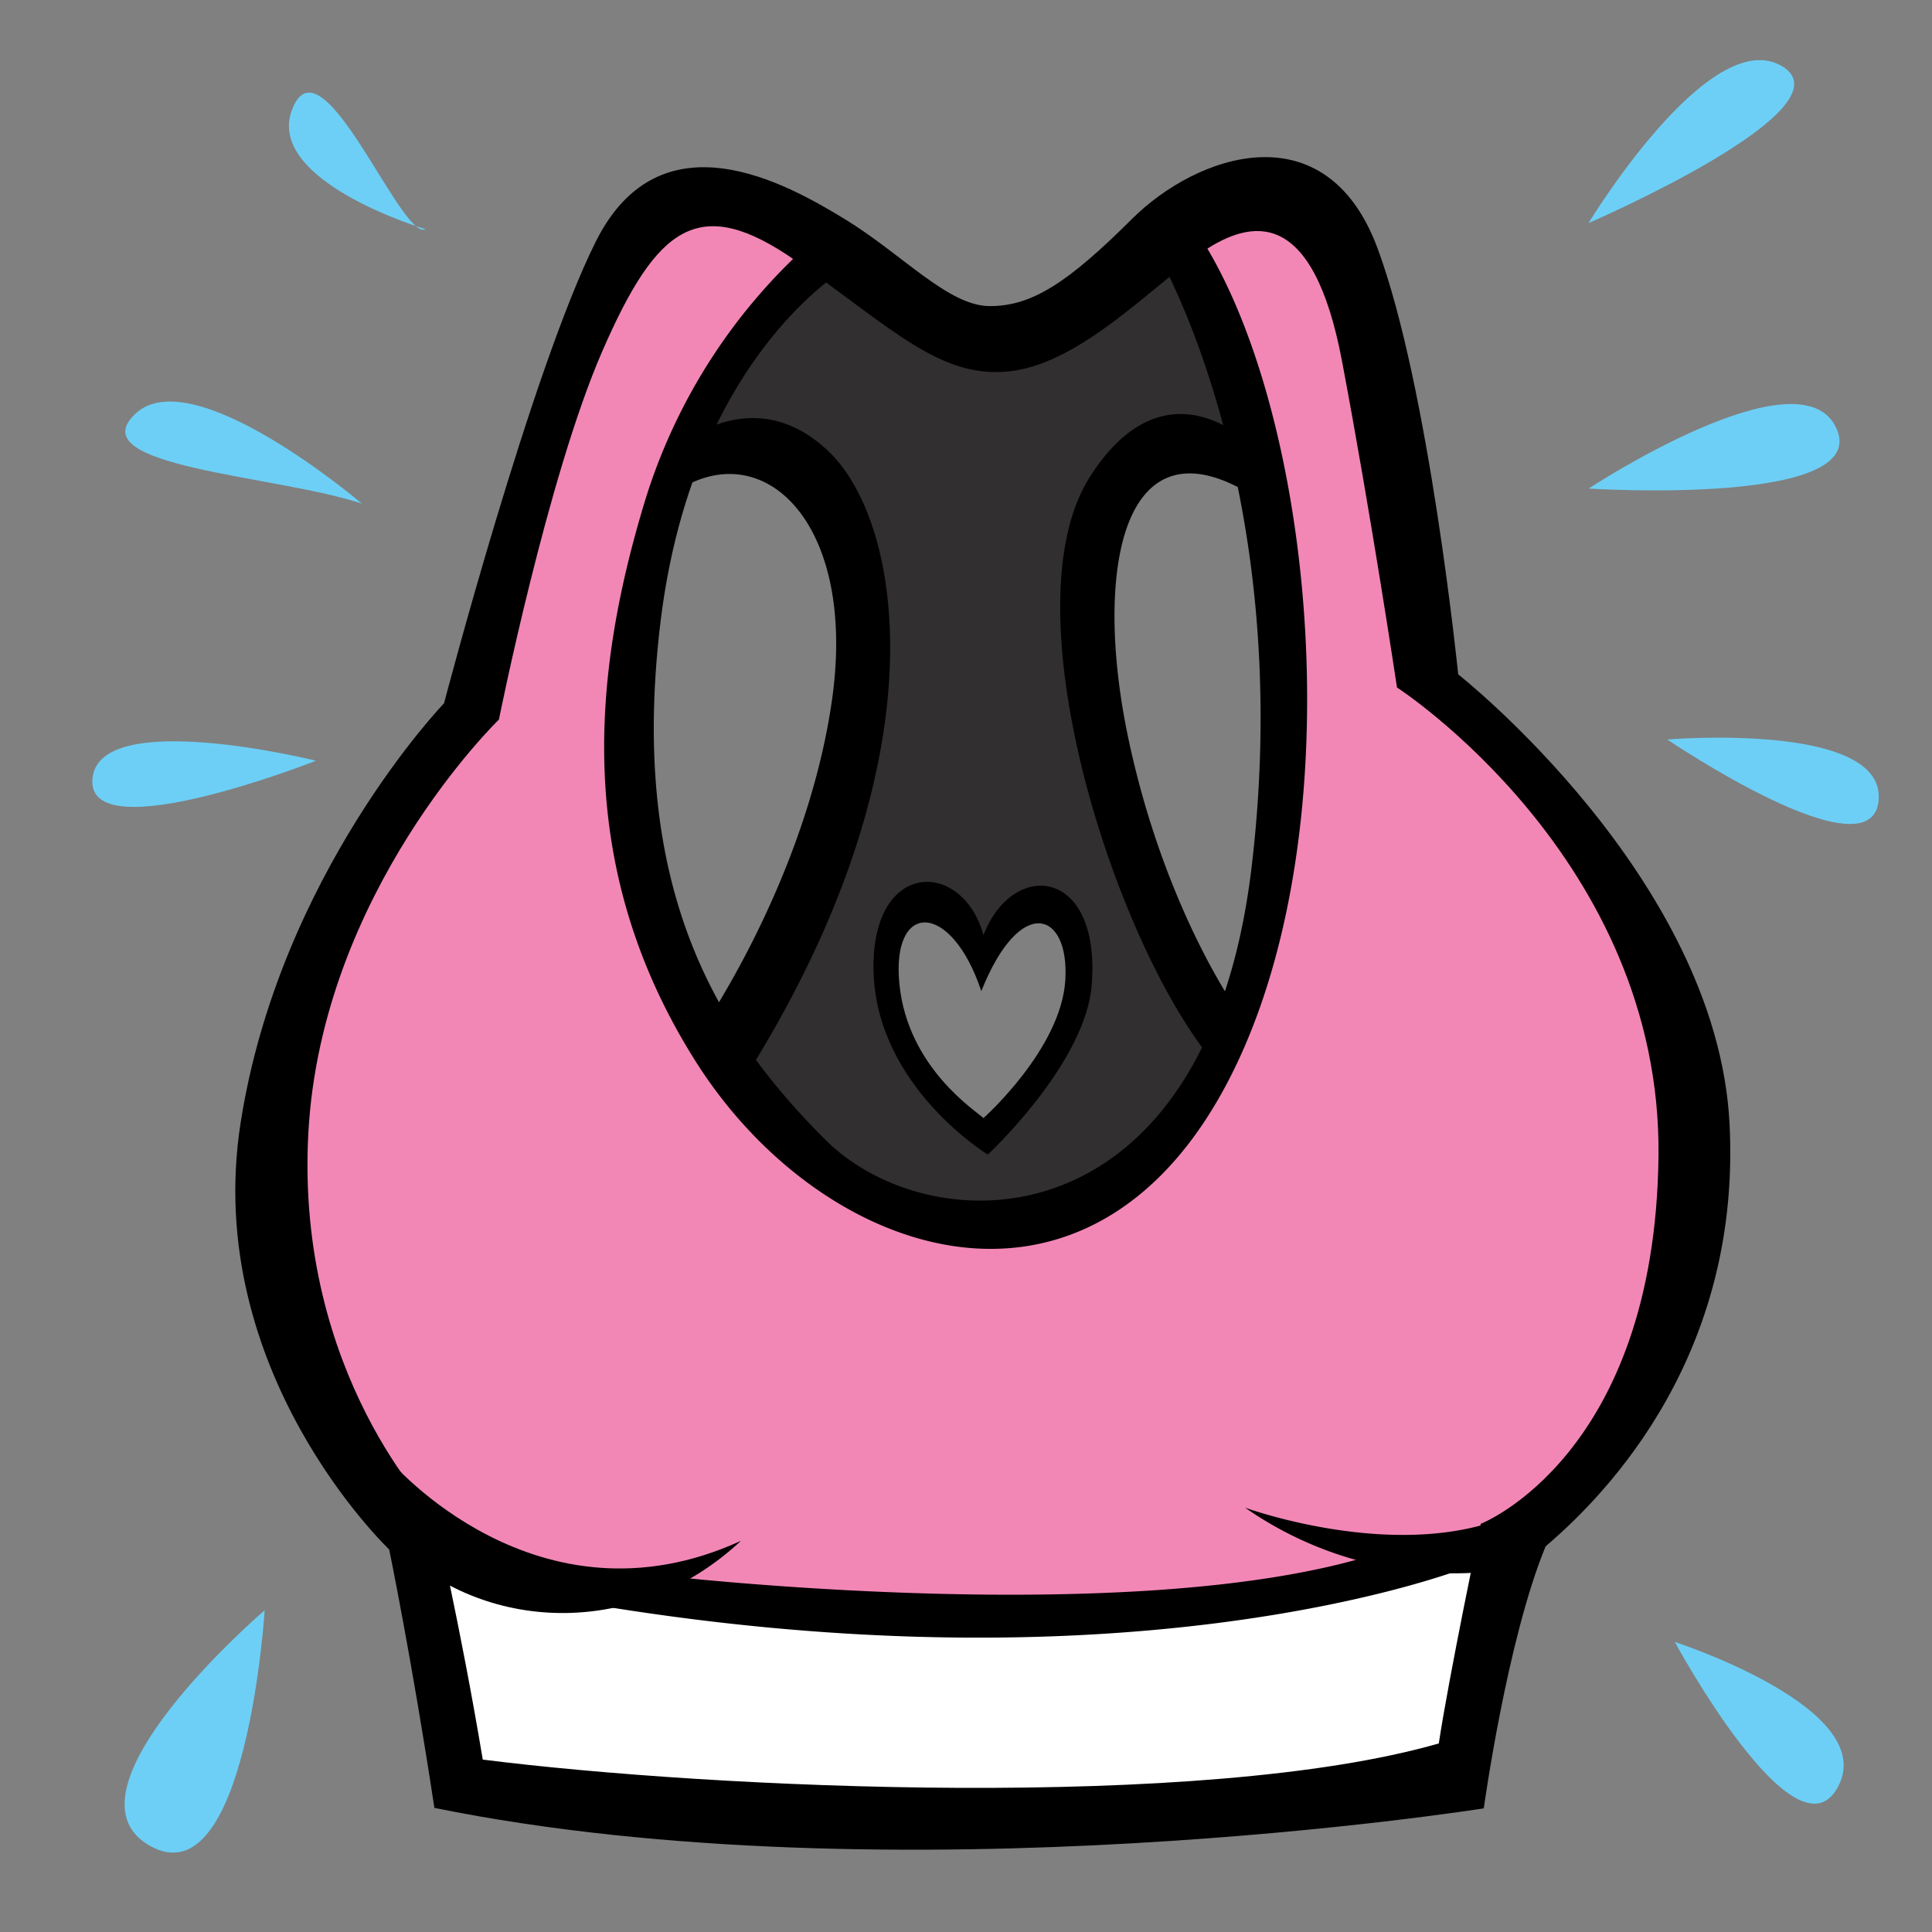 <?xml version="1.0"?>
<svg xmlns="http://www.w3.org/2000/svg" xmlns:xlink="http://www.w3.org/1999/xlink" id="fixed-colours" viewBox="0 0 250 250">
  <rect x="0" y="0" width="250" height="250" fill="#808080" stroke="none"/>
  <title>sports-bra</title>
  <path d="M 218.79,134.07 c -4.6-23.4-33.44-46-33.44-46 s -6.27-41.79-10.87-53.91 S 159,22.48,151.92,30 s -13,13.37-23,13.37-17.55-10-29.67-15.88 S 80.64,27.28,74.18,45 c -3.34,9.19-13,46.39-13,46.39 s -23,21.32-25.91,53.91,17.55,53.08,17.55,53.08,2.93,15,5.43,30.51 c 46,10.87,130,1.25,130,1.25 s 3.34-13.37,6.69-30.51 C 215,186.73,223.38,157.47,218.79,134.07Z M 92.15,135.74 C 82.54,119.86,75,97.29,87.55,60.93 c 0,0,6.69-7.52,15.88.42 S 119.32,98.54,92.15,135.74Z M 127.47,147 s -10.66-6.27-12.33-17.14,2.51-12.75,4.6-12.75,5,2.09,7.11,7.52 c 3.55-8.15,9.19-8.36,11.91-5 S 139.38,136.37,127.47,147Z m 30.72-14.63 C 141.47,108.15,136.87,76.81,144,64.69 s 18.81-3.34,18.81-3.34 C 168.63,86.84,168.22,109,158.19,132.4Z" fill="#f287b6"/>
  <path d="M 54.36,199.83 s 12,8.42,24.84,5.29 c 12.36,3.36,70.32,10.28,105.78-4.43,6.92.43,9.52.43,9.52.43 s -7.24,20.08-6.22,29.07 c -31.85,5.1-97.49,8-130-1.25 C 57,215.4,54.36,199.83,54.36,199.83Z" fill="#fff"/>
  <path d="M 150.09,147.64 c 7.44-8.92,12.22-22.39,14.57-35.85 a 104,104,0,0,1-6.47,20.61 C 141.47,108.15,136.87,76.81,144,64.69 s 18.81-3.34,18.81-3.34q.75,3.27,1.36,6.47 c -1.79-12.67-5-26.1-13.32-36.66-6.63,7-12.38,12.22-21.89,12.22-7.7,0-13.92-5.9-21.87-11.29 C 101,38,93.23,47.36,88.82,59.82 c 2.35-1.74,7.79-4.37,14.62,1.53,9.1,7.86,15.75,36.63-10.5,73.31 a 58.26,58.26,0,0,0,3.4,4.85 C 113.76,161.76,137.11,163.21,150.09,147.64Z m -35-17.75 c -1.67-10.87,2.51-12.75,4.6-12.75 s 5,2.09,7.1,7.52 c 3.55-8.15,9.19-8.36,11.91-5 s .63,16.72-11.28,27.38 C 127.47,147,116.81,140.75,115.14,129.89Z" fill="#312f30"/>
  <path d="M 223.8,145.35 c -1.67-31.76-35.11-58.09-35.11-58.09 s -3.76-37.2-10.45-55.17 S 154.84,20,146.48,28.33 s -13,11.28-18.39,11.28-11.28-6.69-18.81-11.28 S 85.46,14.54,77.1,31.25,57.46,91,57.46,91 s -21.32,22.15-26.33,54.33,19.23,55.17,19.23,55.17,2.93,14.21,5.85,33.44 C 116,246.08,192,234,192,234 S 195,212.22,200,200.1 C 205.83,195.09,225.47,177.12,223.8,145.35Z m -9.19,4.18 c -.42,38.87-23,47.65-23,47.65 s -4.18,20.06-5.43,28.42 c -30.51,8.78-94,5.85-123.71,2.09-2.93-17.55-6.27-31.76-6.27-31.76 s -18-18-16.3-49.32,24.66-53.5,24.66-53.5,6.27-31.35,13.37-47.65 S 90.48,25,103,33.76,121.82,49.23,131,48 s 18.39-11.28,24.66-15.46,14.21-5.85,18,14.21,7.11,42.21,7.11,42.21 S 215,111.06,214.61,149.53Z"/>
  <path d="M 105.52,30.84 A 73.83,73.83,0,0,0,83.37,65.11 c -6.69,22.15-9.19,47.23,6.69,72.3 s 49.32,36.78,67.71,4.6 S 170.31,51.31,154,28.75 a 38.08,38.08,0,0,1-4.18,4.18 s 18,30.51,12.12,79.41-41.38,48.9-55.17,35.11 S 81.28,115.26,85.46,80.57 s 24.24-46,24.24-46Z"/>
  <path d="M 88,57.58 s 9.61-8.36,19.23.84,15,40.12-10.87,81.08 a 16.89,16.89,0,0,0-5.85-5.85 s 13.79-19.64,17.14-43 S 98.42,55.91,87.14,63.85 A 30.5,30.5,0,0,1,88,57.58Z"/>
  <path d="M 162.36,58 S 151.08,45.88,141,61.76 c -10.9,17.25,3.76,61.86,16.72,76.48,2.09-2.51,2.09-7.94,2.09-7.94 s -9.19-13-13.79-34.69-.84-42.21,16.3-31.35 A 9.47,9.47,0,0,0,162.36,58Z"/>
  <path d="M 50.46,189 s 19,22.49,45.42,10.38 c -13.41,12.54-32.57,12-44.27,1.13 C 42,189.65,50.46,189,50.46,189Z"/>
  <path d="M 161.11,195.09 s 21.73,7.94,36.36,0 a 18.51,18.51,0,0,1-2.09,7.94 A 47.25,47.25,0,0,1,161.11,195.09Z"/>
  <path d="M 85.5,203.86 s 61.71,7.21,92.85-2.88 a 54.58,54.58,0,0,1,12,1.63 s -46,18.81-125,2.93 C 72.09,206,85.5,203.86,85.5,203.86Z"/>
  <path d="M 127.26,121 c -2.79-10-14.77-9.75-14.21,5 s 14.77,23.4,14.77,23.4,12-11.15,13.37-21.18 C 142.86,112.33,131.16,110.94,127.26,121Z m 10.59,5.85 c -.56,8.92-10.59,17.83-10.59,17.83-.84-.84-9.75-6.41-10.87-17.27 s 6.69-10.87,10.59.84 C 132,115.68,138.4,117.91,137.85,126.82Z"/>
  <path d="M 40.89,98.44 s -28.15-7-28.93,2.35 S 40.89,98.44,40.89,98.44Z" fill="#6dcff6"/>
  <path d="M 46.83,65.17 S 25,46.57,17.55,53.51,35.68,61.46,46.83,65.17Z" fill="#6dcff6"/>
  <path d="M 55.06,29.66 S 34,23.4,37.86,14,51.94,31.22,55.06,29.66Z" fill="#6dcff6"/>
  <path d="M 205.55,28.87 s 15.64-25.8,25-20.33 S 205.55,28.87,205.55,28.87Z" fill="#6dcff6"/>
  <path d="M 205.57,63.22 s 27.36-18,32.05-7.82 S 205.57,63.22,205.57,63.22Z" fill="#6dcff6"/>
  <path d="M 215.74,95.69 s 28.15-2.35,27.36,7.82 S 215.74,95.69,215.74,95.69Z" fill="#6dcff6"/>
  <path d="M 34.25,208.36 S 6.89,231.81,19.4,238.85,34.25,208.36,34.25,208.36Z" fill="#6dcff6"/>
  <path d="M 216.72,212.47 s 26.58,8.6,21.11,18.76 S 216.72,212.47,216.72,212.47Z" fill="#6dcff6"/>
<script type="text/ecmascript" xlink:href="param.min.js"/> 
</svg>
